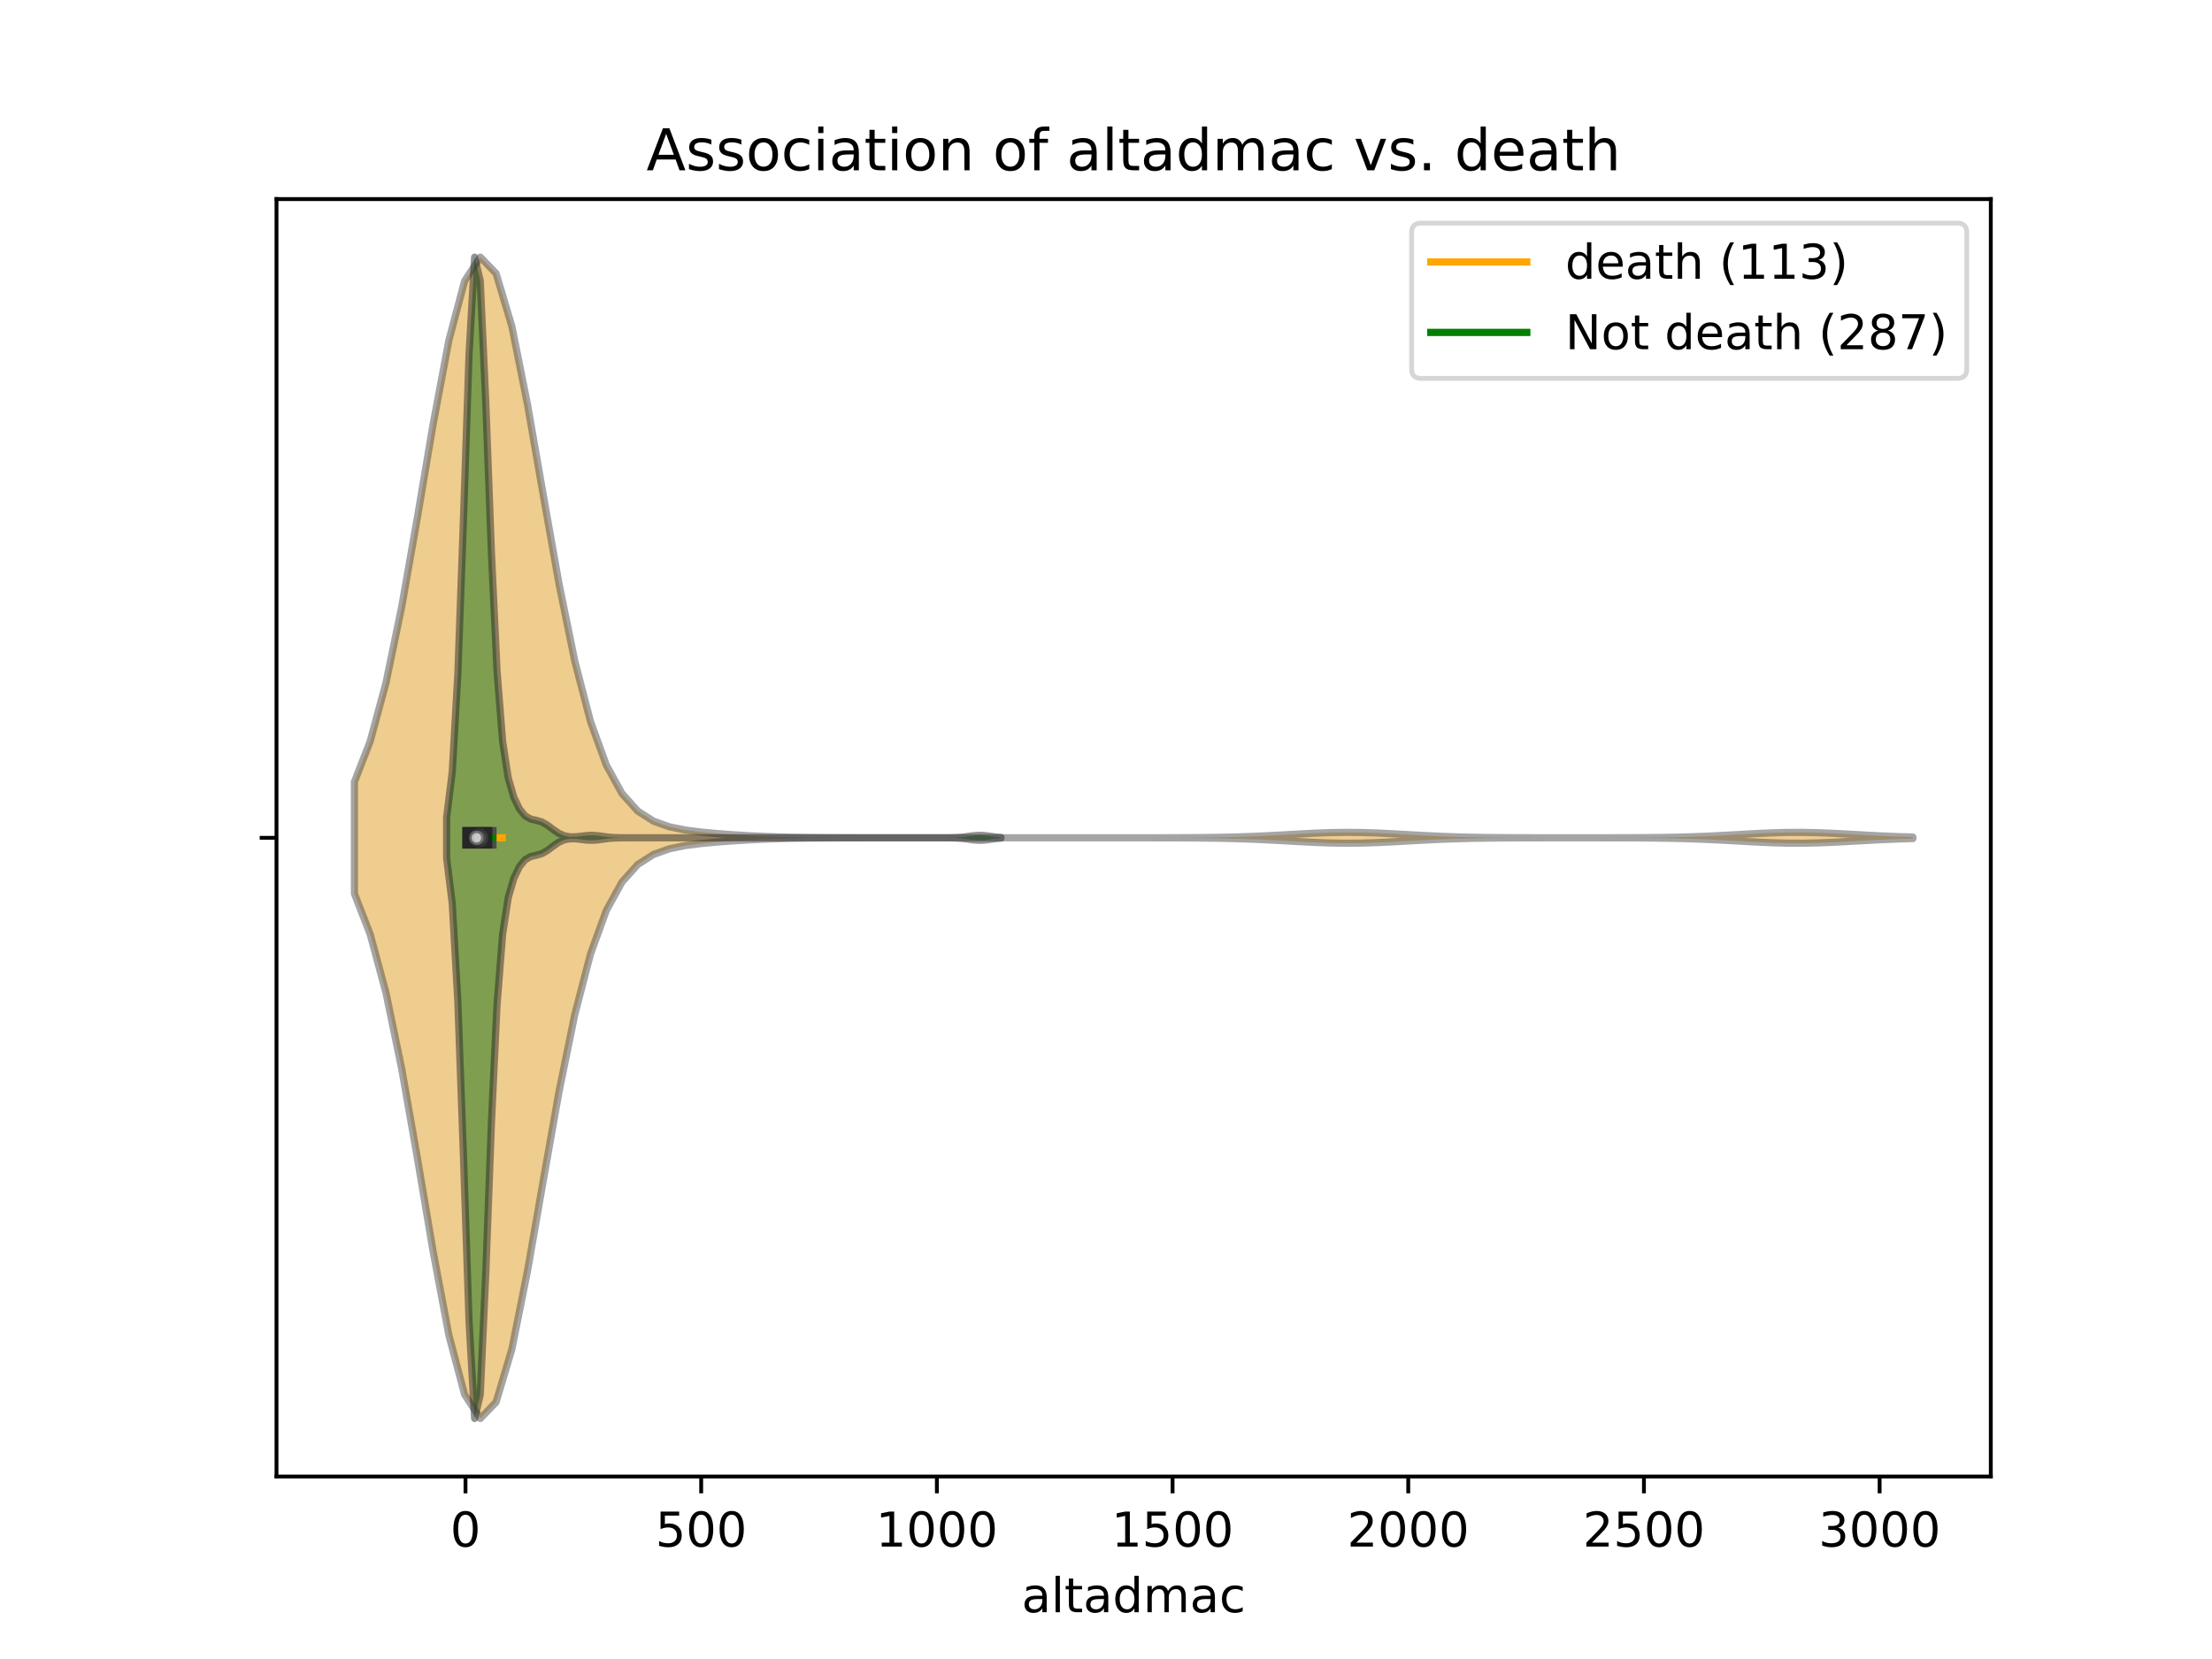 <?xml version="1.0" encoding="utf-8" standalone="no"?>
<!DOCTYPE svg PUBLIC "-//W3C//DTD SVG 1.1//EN"
  "http://www.w3.org/Graphics/SVG/1.1/DTD/svg11.dtd">
<!-- Created with matplotlib (https://matplotlib.org/) -->
<svg height="345.6pt" version="1.1" viewBox="0 0 460.8 345.6" width="460.8pt" xmlns="http://www.w3.org/2000/svg" xmlns:xlink="http://www.w3.org/1999/xlink">
 <defs>
  <style type="text/css">
*{stroke-linecap:butt;stroke-linejoin:round;}
  </style>
 </defs>
 <g id="figure_1">
  <g id="patch_1">
   <path d="M 0 345.6 
L 460.8 345.6 
L 460.8 0 
L 0 0 
z
" style="fill:#ffffff;"/>
  </g>
  <g id="axes_1">
   <g id="patch_2">
    <path d="M 57.6 307.584 
L 414.72 307.584 
L 414.72 41.472 
L 57.6 41.472 
z
" style="fill:#ffffff;"/>
   </g>
   <g id="PolyCollection_1">
    <defs>
     <path d="M 73.833 -159.425 
L 73.833 -182.719 
L 77.112 -191.158 
L 80.391 -203.289 
L 83.671 -219.139 
L 86.95 -237.793 
L 90.229 -257.255 
L 93.509 -274.69 
L 96.788 -287.069 
L 100.067 -292.032 
L 103.347 -288.63 
L 106.626 -277.629 
L 109.905 -261.24 
L 113.185 -242.396 
L 116.464 -223.917 
L 119.743 -207.86 
L 123.023 -195.261 
L 126.302 -186.234 
L 129.581 -180.28 
L 132.861 -176.635 
L 136.14 -174.536 
L 139.42 -173.366 
L 142.699 -172.698 
L 145.978 -172.275 
L 149.258 -171.968 
L 152.537 -171.721 
L 155.816 -171.52 
L 159.096 -171.364 
L 162.375 -171.249 
L 165.654 -171.173 
L 168.934 -171.125 
L 172.213 -171.098 
L 175.492 -171.084 
L 178.772 -171.077 
L 182.051 -171.074 
L 185.33 -171.073 
L 188.61 -171.072 
L 191.889 -171.072 
L 195.168 -171.072 
L 198.448 -171.072 
L 201.727 -171.072 
L 205.006 -171.072 
L 208.286 -171.072 
L 211.565 -171.072 
L 214.844 -171.072 
L 218.124 -171.072 
L 221.403 -171.072 
L 224.682 -171.072 
L 227.962 -171.072 
L 231.241 -171.072 
L 234.52 -171.073 
L 237.8 -171.074 
L 241.079 -171.077 
L 244.358 -171.084 
L 247.638 -171.098 
L 250.917 -171.125 
L 254.196 -171.171 
L 257.476 -171.246 
L 260.755 -171.356 
L 264.034 -171.503 
L 267.314 -171.678 
L 270.593 -171.863 
L 273.872 -172.032 
L 277.152 -172.154 
L 280.431 -172.204 
L 283.71 -172.172 
L 286.99 -172.064 
L 290.269 -171.903 
L 293.548 -171.719 
L 296.828 -171.54 
L 300.107 -171.386 
L 303.386 -171.268 
L 306.666 -171.185 
L 309.945 -171.133 
L 313.224 -171.102 
L 316.504 -171.086 
L 319.783 -171.078 
L 323.062 -171.075 
L 326.342 -171.073 
L 329.621 -171.073 
L 332.9 -171.075 
L 336.18 -171.08 
L 339.459 -171.089 
L 342.739 -171.108 
L 346.018 -171.143 
L 349.297 -171.202 
L 352.577 -171.293 
L 355.856 -171.42 
L 359.135 -171.581 
L 362.415 -171.764 
L 365.694 -171.946 
L 368.973 -172.096 
L 372.253 -172.187 
L 375.532 -172.199 
L 378.811 -172.13 
L 382.091 -171.995 
L 385.37 -171.819 
L 388.649 -171.634 
L 391.929 -171.464 
L 395.208 -171.326 
L 398.487 -171.225 
L 398.487 -170.919 
L 398.487 -170.919 
L 395.208 -170.818 
L 391.929 -170.68 
L 388.649 -170.51 
L 385.37 -170.325 
L 382.091 -170.149 
L 378.811 -170.014 
L 375.532 -169.945 
L 372.253 -169.957 
L 368.973 -170.048 
L 365.694 -170.198 
L 362.415 -170.38 
L 359.135 -170.563 
L 355.856 -170.724 
L 352.577 -170.851 
L 349.297 -170.942 
L 346.018 -171.001 
L 342.739 -171.036 
L 339.459 -171.055 
L 336.18 -171.064 
L 332.9 -171.069 
L 329.621 -171.071 
L 326.342 -171.071 
L 323.062 -171.069 
L 319.783 -171.066 
L 316.504 -171.058 
L 313.224 -171.042 
L 309.945 -171.011 
L 306.666 -170.959 
L 303.386 -170.876 
L 300.107 -170.758 
L 296.828 -170.604 
L 293.548 -170.425 
L 290.269 -170.241 
L 286.99 -170.08 
L 283.71 -169.972 
L 280.431 -169.94 
L 277.152 -169.99 
L 273.872 -170.112 
L 270.593 -170.281 
L 267.314 -170.466 
L 264.034 -170.641 
L 260.755 -170.788 
L 257.476 -170.898 
L 254.196 -170.973 
L 250.917 -171.019 
L 247.638 -171.046 
L 244.358 -171.06 
L 241.079 -171.067 
L 237.8 -171.07 
L 234.52 -171.071 
L 231.241 -171.072 
L 227.962 -171.072 
L 224.682 -171.072 
L 221.403 -171.072 
L 218.124 -171.072 
L 214.844 -171.072 
L 211.565 -171.072 
L 208.286 -171.072 
L 205.006 -171.072 
L 201.727 -171.072 
L 198.448 -171.072 
L 195.168 -171.072 
L 191.889 -171.072 
L 188.61 -171.072 
L 185.33 -171.071 
L 182.051 -171.07 
L 178.772 -171.067 
L 175.492 -171.06 
L 172.213 -171.046 
L 168.934 -171.019 
L 165.654 -170.971 
L 162.375 -170.895 
L 159.096 -170.78 
L 155.816 -170.624 
L 152.537 -170.423 
L 149.258 -170.176 
L 145.978 -169.869 
L 142.699 -169.446 
L 139.42 -168.778 
L 136.14 -167.608 
L 132.861 -165.509 
L 129.581 -161.864 
L 126.302 -155.91 
L 123.023 -146.883 
L 119.743 -134.284 
L 116.464 -118.227 
L 113.185 -99.748 
L 109.905 -80.904 
L 106.626 -64.515 
L 103.347 -53.514 
L 100.067 -50.112 
L 96.788 -55.075 
L 93.509 -67.454 
L 90.229 -84.889 
L 86.95 -104.351 
L 83.671 -123.005 
L 80.391 -138.855 
L 77.112 -150.986 
L 73.833 -159.425 
z
" id="me23763feb7" style="stroke:#4c4c4c;stroke-opacity:0.5;stroke-width:1.5;"/>
    </defs>
    <g clip-path="url(#p050bca3356)">
     <use style="fill:#df9c20;fill-opacity:0.5;stroke:#4c4c4c;stroke-opacity:0.5;stroke-width:1.5;" x="0" xlink:href="#me23763feb7" y="345.6"/>
    </g>
   </g>
   <g id="PolyCollection_2">
    <defs>
     <path d="M 93.042 -166.824 
L 93.042 -175.32 
L 94.208 -184.733 
L 95.375 -205.134 
L 96.541 -237.227 
L 97.708 -271.743 
L 98.874 -292.032 
L 100.041 -287.113 
L 101.207 -261.581 
L 102.374 -230.401 
L 103.54 -205.842 
L 104.707 -191.138 
L 105.873 -183.54 
L 107.04 -179.515 
L 108.206 -177.093 
L 109.373 -175.652 
L 110.539 -174.982 
L 111.706 -174.712 
L 112.872 -174.37 
L 114.039 -173.706 
L 115.205 -172.828 
L 116.372 -172.022 
L 117.538 -171.495 
L 118.705 -171.273 
L 119.871 -171.277 
L 121.038 -171.405 
L 122.204 -171.548 
L 123.371 -171.595 
L 124.537 -171.508 
L 125.704 -171.347 
L 126.87 -171.203 
L 128.037 -171.119 
L 129.203 -171.085 
L 130.37 -171.075 
L 131.536 -171.072 
L 132.703 -171.072 
L 133.869 -171.072 
L 135.036 -171.072 
L 136.202 -171.072 
L 137.369 -171.072 
L 138.535 -171.072 
L 139.702 -171.072 
L 140.868 -171.072 
L 142.035 -171.072 
L 143.201 -171.072 
L 144.368 -171.072 
L 145.534 -171.072 
L 146.701 -171.072 
L 147.867 -171.072 
L 149.034 -171.072 
L 150.2 -171.072 
L 151.367 -171.072 
L 152.533 -171.072 
L 153.7 -171.072 
L 154.866 -171.072 
L 156.033 -171.072 
L 157.199 -171.072 
L 158.366 -171.072 
L 159.532 -171.072 
L 160.699 -171.072 
L 161.865 -171.072 
L 163.032 -171.072 
L 164.198 -171.072 
L 165.365 -171.072 
L 166.531 -171.072 
L 167.698 -171.072 
L 168.864 -171.072 
L 170.031 -171.072 
L 171.197 -171.072 
L 172.364 -171.072 
L 173.53 -171.072 
L 174.697 -171.072 
L 175.863 -171.072 
L 177.03 -171.072 
L 178.196 -171.072 
L 179.363 -171.072 
L 180.529 -171.072 
L 181.696 -171.072 
L 182.862 -171.072 
L 184.029 -171.072 
L 185.195 -171.072 
L 186.362 -171.072 
L 187.528 -171.072 
L 188.695 -171.072 
L 189.861 -171.072 
L 191.028 -171.072 
L 192.194 -171.072 
L 193.361 -171.072 
L 194.527 -171.072 
L 195.694 -171.072 
L 196.86 -171.074 
L 198.027 -171.084 
L 199.193 -171.116 
L 200.36 -171.197 
L 201.526 -171.338 
L 202.693 -171.5 
L 203.859 -171.593 
L 205.026 -171.553 
L 206.192 -171.408 
L 207.359 -171.249 
L 208.525 -171.143 
L 208.525 -171.001 
L 208.525 -171.001 
L 207.359 -170.895 
L 206.192 -170.736 
L 205.026 -170.591 
L 203.859 -170.551 
L 202.693 -170.644 
L 201.526 -170.806 
L 200.36 -170.947 
L 199.193 -171.028 
L 198.027 -171.06 
L 196.86 -171.07 
L 195.694 -171.072 
L 194.527 -171.072 
L 193.361 -171.072 
L 192.194 -171.072 
L 191.028 -171.072 
L 189.861 -171.072 
L 188.695 -171.072 
L 187.528 -171.072 
L 186.362 -171.072 
L 185.195 -171.072 
L 184.029 -171.072 
L 182.862 -171.072 
L 181.696 -171.072 
L 180.529 -171.072 
L 179.363 -171.072 
L 178.196 -171.072 
L 177.03 -171.072 
L 175.863 -171.072 
L 174.697 -171.072 
L 173.53 -171.072 
L 172.364 -171.072 
L 171.197 -171.072 
L 170.031 -171.072 
L 168.864 -171.072 
L 167.698 -171.072 
L 166.531 -171.072 
L 165.365 -171.072 
L 164.198 -171.072 
L 163.032 -171.072 
L 161.865 -171.072 
L 160.699 -171.072 
L 159.532 -171.072 
L 158.366 -171.072 
L 157.199 -171.072 
L 156.033 -171.072 
L 154.866 -171.072 
L 153.7 -171.072 
L 152.533 -171.072 
L 151.367 -171.072 
L 150.2 -171.072 
L 149.034 -171.072 
L 147.867 -171.072 
L 146.701 -171.072 
L 145.534 -171.072 
L 144.368 -171.072 
L 143.201 -171.072 
L 142.035 -171.072 
L 140.868 -171.072 
L 139.702 -171.072 
L 138.535 -171.072 
L 137.369 -171.072 
L 136.202 -171.072 
L 135.036 -171.072 
L 133.869 -171.072 
L 132.703 -171.072 
L 131.536 -171.072 
L 130.37 -171.069 
L 129.203 -171.059 
L 128.037 -171.025 
L 126.87 -170.941 
L 125.704 -170.797 
L 124.537 -170.636 
L 123.371 -170.549 
L 122.204 -170.596 
L 121.038 -170.739 
L 119.871 -170.867 
L 118.705 -170.871 
L 117.538 -170.649 
L 116.372 -170.122 
L 115.205 -169.316 
L 114.039 -168.438 
L 112.872 -167.774 
L 111.706 -167.432 
L 110.539 -167.162 
L 109.373 -166.492 
L 108.206 -165.051 
L 107.04 -162.629 
L 105.873 -158.604 
L 104.707 -151.006 
L 103.54 -136.302 
L 102.374 -111.743 
L 101.207 -80.563 
L 100.041 -55.031 
L 98.874 -50.112 
L 97.708 -70.401 
L 96.541 -104.917 
L 95.375 -137.01 
L 94.208 -157.411 
L 93.042 -166.824 
z
" id="m6524171be3" style="stroke:#262626;stroke-opacity:0.5;stroke-width:1.5;"/>
    </defs>
    <g clip-path="url(#p050bca3356)">
     <use style="fill:#107010;fill-opacity:0.5;stroke:#262626;stroke-opacity:0.5;stroke-width:1.5;" x="0" xlink:href="#m6524171be3" y="345.6"/>
    </g>
   </g>
   <g id="matplotlib.axis_1">
    <g id="xtick_1">
     <g id="line2d_1">
      <defs>
       <path d="M 0 0 
L 0 3.5 
" id="mdd2e81e0f4" style="stroke:#000000;stroke-width:0.8;"/>
      </defs>
      <g>
       <use style="stroke:#000000;stroke-width:0.8;" x="96.972" xlink:href="#mdd2e81e0f4" y="307.584"/>
      </g>
     </g>
     <g id="text_1">
      <!-- 0 -->
      <defs>
       <path d="M 31.781 66.406 
Q 24.172 66.406 20.328 58.906 
Q 16.5 51.422 16.5 36.375 
Q 16.5 21.391 20.328 13.891 
Q 24.172 6.391 31.781 6.391 
Q 39.453 6.391 43.281 13.891 
Q 47.125 21.391 47.125 36.375 
Q 47.125 51.422 43.281 58.906 
Q 39.453 66.406 31.781 66.406 
z
M 31.781 74.219 
Q 44.047 74.219 50.516 64.516 
Q 56.984 54.828 56.984 36.375 
Q 56.984 17.969 50.516 8.266 
Q 44.047 -1.422 31.781 -1.422 
Q 19.531 -1.422 13.062 8.266 
Q 6.594 17.969 6.594 36.375 
Q 6.594 54.828 13.062 64.516 
Q 19.531 74.219 31.781 74.219 
z
" id="DejaVuSans-48"/>
      </defs>
      <g transform="translate(93.791 322.182)scale(0.1 -0.1)">
       <use xlink:href="#DejaVuSans-48"/>
      </g>
     </g>
    </g>
    <g id="xtick_2">
     <g id="line2d_2">
      <g>
       <use style="stroke:#000000;stroke-width:0.8;" x="146.07" xlink:href="#mdd2e81e0f4" y="307.584"/>
      </g>
     </g>
     <g id="text_2">
      <!-- 500 -->
      <defs>
       <path d="M 10.797 72.906 
L 49.516 72.906 
L 49.516 64.594 
L 19.828 64.594 
L 19.828 46.734 
Q 21.969 47.469 24.109 47.828 
Q 26.266 48.188 28.422 48.188 
Q 40.625 48.188 47.75 41.5 
Q 54.891 34.812 54.891 23.391 
Q 54.891 11.625 47.562 5.094 
Q 40.234 -1.422 26.906 -1.422 
Q 22.312 -1.422 17.547 -0.641 
Q 12.797 0.141 7.719 1.703 
L 7.719 11.625 
Q 12.109 9.234 16.797 8.062 
Q 21.484 6.891 26.703 6.891 
Q 35.156 6.891 40.078 11.328 
Q 45.016 15.766 45.016 23.391 
Q 45.016 31 40.078 35.438 
Q 35.156 39.891 26.703 39.891 
Q 22.75 39.891 18.812 39.016 
Q 14.891 38.141 10.797 36.281 
z
" id="DejaVuSans-53"/>
      </defs>
      <g transform="translate(136.526 322.182)scale(0.1 -0.1)">
       <use xlink:href="#DejaVuSans-53"/>
       <use x="63.623" xlink:href="#DejaVuSans-48"/>
       <use x="127.246" xlink:href="#DejaVuSans-48"/>
      </g>
     </g>
    </g>
    <g id="xtick_3">
     <g id="line2d_3">
      <g>
       <use style="stroke:#000000;stroke-width:0.8;" x="195.168" xlink:href="#mdd2e81e0f4" y="307.584"/>
      </g>
     </g>
     <g id="text_3">
      <!-- 1000 -->
      <defs>
       <path d="M 12.406 8.297 
L 28.516 8.297 
L 28.516 63.922 
L 10.984 60.406 
L 10.984 69.391 
L 28.422 72.906 
L 38.281 72.906 
L 38.281 8.297 
L 54.391 8.297 
L 54.391 0 
L 12.406 0 
z
" id="DejaVuSans-49"/>
      </defs>
      <g transform="translate(182.443 322.182)scale(0.1 -0.1)">
       <use xlink:href="#DejaVuSans-49"/>
       <use x="63.623" xlink:href="#DejaVuSans-48"/>
       <use x="127.246" xlink:href="#DejaVuSans-48"/>
       <use x="190.869" xlink:href="#DejaVuSans-48"/>
      </g>
     </g>
    </g>
    <g id="xtick_4">
     <g id="line2d_4">
      <g>
       <use style="stroke:#000000;stroke-width:0.8;" x="244.266" xlink:href="#mdd2e81e0f4" y="307.584"/>
      </g>
     </g>
     <g id="text_4">
      <!-- 1500 -->
      <g transform="translate(231.541 322.182)scale(0.1 -0.1)">
       <use xlink:href="#DejaVuSans-49"/>
       <use x="63.623" xlink:href="#DejaVuSans-53"/>
       <use x="127.246" xlink:href="#DejaVuSans-48"/>
       <use x="190.869" xlink:href="#DejaVuSans-48"/>
      </g>
     </g>
    </g>
    <g id="xtick_5">
     <g id="line2d_5">
      <g>
       <use style="stroke:#000000;stroke-width:0.8;" x="293.364" xlink:href="#mdd2e81e0f4" y="307.584"/>
      </g>
     </g>
     <g id="text_5">
      <!-- 2000 -->
      <defs>
       <path d="M 19.188 8.297 
L 53.609 8.297 
L 53.609 0 
L 7.328 0 
L 7.328 8.297 
Q 12.938 14.109 22.625 23.891 
Q 32.328 33.688 34.812 36.531 
Q 39.547 41.844 41.422 45.531 
Q 43.312 49.219 43.312 52.781 
Q 43.312 58.594 39.234 62.25 
Q 35.156 65.922 28.609 65.922 
Q 23.969 65.922 18.812 64.312 
Q 13.672 62.703 7.812 59.422 
L 7.812 69.391 
Q 13.766 71.781 18.938 73 
Q 24.125 74.219 28.422 74.219 
Q 39.75 74.219 46.484 68.547 
Q 53.219 62.891 53.219 53.422 
Q 53.219 48.922 51.531 44.891 
Q 49.859 40.875 45.406 35.406 
Q 44.188 33.984 37.641 27.219 
Q 31.109 20.453 19.188 8.297 
z
" id="DejaVuSans-50"/>
      </defs>
      <g transform="translate(280.639 322.182)scale(0.1 -0.1)">
       <use xlink:href="#DejaVuSans-50"/>
       <use x="63.623" xlink:href="#DejaVuSans-48"/>
       <use x="127.246" xlink:href="#DejaVuSans-48"/>
       <use x="190.869" xlink:href="#DejaVuSans-48"/>
      </g>
     </g>
    </g>
    <g id="xtick_6">
     <g id="line2d_6">
      <g>
       <use style="stroke:#000000;stroke-width:0.8;" x="342.462" xlink:href="#mdd2e81e0f4" y="307.584"/>
      </g>
     </g>
     <g id="text_6">
      <!-- 2500 -->
      <g transform="translate(329.737 322.182)scale(0.1 -0.1)">
       <use xlink:href="#DejaVuSans-50"/>
       <use x="63.623" xlink:href="#DejaVuSans-53"/>
       <use x="127.246" xlink:href="#DejaVuSans-48"/>
       <use x="190.869" xlink:href="#DejaVuSans-48"/>
      </g>
     </g>
    </g>
    <g id="xtick_7">
     <g id="line2d_7">
      <g>
       <use style="stroke:#000000;stroke-width:0.8;" x="391.56" xlink:href="#mdd2e81e0f4" y="307.584"/>
      </g>
     </g>
     <g id="text_7">
      <!-- 3000 -->
      <defs>
       <path d="M 40.578 39.312 
Q 47.656 37.797 51.625 33 
Q 55.609 28.219 55.609 21.188 
Q 55.609 10.406 48.188 4.484 
Q 40.766 -1.422 27.094 -1.422 
Q 22.516 -1.422 17.656 -0.516 
Q 12.797 0.391 7.625 2.203 
L 7.625 11.719 
Q 11.719 9.328 16.594 8.109 
Q 21.484 6.891 26.812 6.891 
Q 36.078 6.891 40.938 10.547 
Q 45.797 14.203 45.797 21.188 
Q 45.797 27.641 41.281 31.266 
Q 36.766 34.906 28.719 34.906 
L 20.219 34.906 
L 20.219 43.016 
L 29.109 43.016 
Q 36.375 43.016 40.234 45.922 
Q 44.094 48.828 44.094 54.297 
Q 44.094 59.906 40.109 62.906 
Q 36.141 65.922 28.719 65.922 
Q 24.656 65.922 20.016 65.031 
Q 15.375 64.156 9.812 62.312 
L 9.812 71.094 
Q 15.438 72.656 20.344 73.438 
Q 25.25 74.219 29.594 74.219 
Q 40.828 74.219 47.359 69.109 
Q 53.906 64.016 53.906 55.328 
Q 53.906 49.266 50.438 45.094 
Q 46.969 40.922 40.578 39.312 
z
" id="DejaVuSans-51"/>
      </defs>
      <g transform="translate(378.835 322.182)scale(0.1 -0.1)">
       <use xlink:href="#DejaVuSans-51"/>
       <use x="63.623" xlink:href="#DejaVuSans-48"/>
       <use x="127.246" xlink:href="#DejaVuSans-48"/>
       <use x="190.869" xlink:href="#DejaVuSans-48"/>
      </g>
     </g>
    </g>
    <g id="text_8">
     <!-- altadmac -->
     <defs>
      <path d="M 34.281 27.484 
Q 23.391 27.484 19.188 25 
Q 14.984 22.516 14.984 16.5 
Q 14.984 11.719 18.141 8.906 
Q 21.297 6.109 26.703 6.109 
Q 34.188 6.109 38.703 11.406 
Q 43.219 16.703 43.219 25.484 
L 43.219 27.484 
z
M 52.203 31.203 
L 52.203 0 
L 43.219 0 
L 43.219 8.297 
Q 40.141 3.328 35.547 0.953 
Q 30.953 -1.422 24.312 -1.422 
Q 15.922 -1.422 10.953 3.297 
Q 6 8.016 6 15.922 
Q 6 25.141 12.172 29.828 
Q 18.359 34.516 30.609 34.516 
L 43.219 34.516 
L 43.219 35.406 
Q 43.219 41.609 39.141 45 
Q 35.062 48.391 27.688 48.391 
Q 23 48.391 18.547 47.266 
Q 14.109 46.141 10.016 43.891 
L 10.016 52.203 
Q 14.938 54.109 19.578 55.047 
Q 24.219 56 28.609 56 
Q 40.484 56 46.344 49.844 
Q 52.203 43.703 52.203 31.203 
z
" id="DejaVuSans-97"/>
      <path d="M 9.422 75.984 
L 18.406 75.984 
L 18.406 0 
L 9.422 0 
z
" id="DejaVuSans-108"/>
      <path d="M 18.312 70.219 
L 18.312 54.688 
L 36.812 54.688 
L 36.812 47.703 
L 18.312 47.703 
L 18.312 18.016 
Q 18.312 11.328 20.141 9.422 
Q 21.969 7.516 27.594 7.516 
L 36.812 7.516 
L 36.812 0 
L 27.594 0 
Q 17.188 0 13.234 3.875 
Q 9.281 7.766 9.281 18.016 
L 9.281 47.703 
L 2.688 47.703 
L 2.688 54.688 
L 9.281 54.688 
L 9.281 70.219 
z
" id="DejaVuSans-116"/>
      <path d="M 45.406 46.391 
L 45.406 75.984 
L 54.391 75.984 
L 54.391 0 
L 45.406 0 
L 45.406 8.203 
Q 42.578 3.328 38.25 0.953 
Q 33.938 -1.422 27.875 -1.422 
Q 17.969 -1.422 11.734 6.484 
Q 5.516 14.406 5.516 27.297 
Q 5.516 40.188 11.734 48.094 
Q 17.969 56 27.875 56 
Q 33.938 56 38.25 53.625 
Q 42.578 51.266 45.406 46.391 
z
M 14.797 27.297 
Q 14.797 17.391 18.875 11.75 
Q 22.953 6.109 30.078 6.109 
Q 37.203 6.109 41.297 11.75 
Q 45.406 17.391 45.406 27.297 
Q 45.406 37.203 41.297 42.844 
Q 37.203 48.484 30.078 48.484 
Q 22.953 48.484 18.875 42.844 
Q 14.797 37.203 14.797 27.297 
z
" id="DejaVuSans-100"/>
      <path d="M 52 44.188 
Q 55.375 50.25 60.062 53.125 
Q 64.75 56 71.094 56 
Q 79.641 56 84.281 50.016 
Q 88.922 44.047 88.922 33.016 
L 88.922 0 
L 79.891 0 
L 79.891 32.719 
Q 79.891 40.578 77.094 44.375 
Q 74.312 48.188 68.609 48.188 
Q 61.625 48.188 57.562 43.547 
Q 53.516 38.922 53.516 30.906 
L 53.516 0 
L 44.484 0 
L 44.484 32.719 
Q 44.484 40.625 41.703 44.406 
Q 38.922 48.188 33.109 48.188 
Q 26.219 48.188 22.156 43.531 
Q 18.109 38.875 18.109 30.906 
L 18.109 0 
L 9.078 0 
L 9.078 54.688 
L 18.109 54.688 
L 18.109 46.188 
Q 21.188 51.219 25.484 53.609 
Q 29.781 56 35.688 56 
Q 41.656 56 45.828 52.969 
Q 50 49.953 52 44.188 
z
" id="DejaVuSans-109"/>
      <path d="M 48.781 52.594 
L 48.781 44.188 
Q 44.969 46.297 41.141 47.344 
Q 37.312 48.391 33.406 48.391 
Q 24.656 48.391 19.812 42.844 
Q 14.984 37.312 14.984 27.297 
Q 14.984 17.281 19.812 11.734 
Q 24.656 6.203 33.406 6.203 
Q 37.312 6.203 41.141 7.25 
Q 44.969 8.297 48.781 10.406 
L 48.781 2.094 
Q 45.016 0.344 40.984 -0.531 
Q 36.969 -1.422 32.422 -1.422 
Q 20.062 -1.422 12.781 6.344 
Q 5.516 14.109 5.516 27.297 
Q 5.516 40.672 12.859 48.328 
Q 20.219 56 33.016 56 
Q 37.156 56 41.109 55.141 
Q 45.062 54.297 48.781 52.594 
z
" id="DejaVuSans-99"/>
     </defs>
     <g transform="translate(212.825 335.861)scale(0.1 -0.1)">
      <use xlink:href="#DejaVuSans-97"/>
      <use x="61.279" xlink:href="#DejaVuSans-108"/>
      <use x="89.062" xlink:href="#DejaVuSans-116"/>
      <use x="128.271" xlink:href="#DejaVuSans-97"/>
      <use x="189.551" xlink:href="#DejaVuSans-100"/>
      <use x="253.027" xlink:href="#DejaVuSans-109"/>
      <use x="350.439" xlink:href="#DejaVuSans-97"/>
      <use x="411.719" xlink:href="#DejaVuSans-99"/>
     </g>
    </g>
   </g>
   <g id="matplotlib.axis_2">
    <g id="ytick_1">
     <g id="line2d_8">
      <defs>
       <path d="M 0 0 
L -3.5 0 
" id="m0fb553cf4c" style="stroke:#000000;stroke-width:0.8;"/>
      </defs>
      <g>
       <use style="stroke:#000000;stroke-width:0.8;" x="57.6" xlink:href="#m0fb553cf4c" y="174.528"/>
      </g>
     </g>
    </g>
   </g>
   <g id="line2d_9">
    <path clip-path="url(#p050bca3356)" d="M 97.944 174.528 
L 104.631 174.528 
" style="fill:none;stroke:#ffa500;stroke-linecap:square;stroke-width:1.5;"/>
   </g>
   <g id="line2d_10">
    <path clip-path="url(#p050bca3356)" d="M 98.641 174.528 
L 101.194 174.528 
" style="fill:none;stroke:#4c4c4c;stroke-linecap:square;stroke-width:4.5;"/>
   </g>
   <g id="line2d_11">
    <path clip-path="url(#p050bca3356)" d="M 97.463 174.528 
L 102.569 174.528 
" style="fill:none;stroke:#008000;stroke-linecap:square;stroke-width:1.5;"/>
   </g>
   <g id="line2d_12">
    <path clip-path="url(#p050bca3356)" d="M 98.543 174.528 
L 100.311 174.528 
" style="fill:none;stroke:#262626;stroke-linecap:square;stroke-width:4.5;"/>
   </g>
   <g id="patch_3">
    <path d="M 57.6 307.584 
L 57.6 41.472 
" style="fill:none;stroke:#000000;stroke-linecap:square;stroke-linejoin:miter;stroke-width:0.8;"/>
   </g>
   <g id="patch_4">
    <path d="M 414.72 307.584 
L 414.72 41.472 
" style="fill:none;stroke:#000000;stroke-linecap:square;stroke-linejoin:miter;stroke-width:0.8;"/>
   </g>
   <g id="patch_5">
    <path d="M 57.6 307.584 
L 414.72 307.584 
" style="fill:none;stroke:#000000;stroke-linecap:square;stroke-linejoin:miter;stroke-width:0.8;"/>
   </g>
   <g id="patch_6">
    <path d="M 57.6 41.472 
L 414.72 41.472 
" style="fill:none;stroke:#000000;stroke-linecap:square;stroke-linejoin:miter;stroke-width:0.8;"/>
   </g>
   <g id="PathCollection_1">
    <defs>
     <path d="M 0 1.5 
C 0.398 1.5 0.779 1.342 1.061 1.061 
C 1.342 0.779 1.5 0.398 1.5 0 
C 1.5 -0.398 1.342 -0.779 1.061 -1.061 
C 0.779 -1.342 0.398 -1.5 0 -1.5 
C -0.398 -1.5 -0.779 -1.342 -1.061 -1.061 
C -1.342 -0.779 -1.5 -0.398 -1.5 0 
C -1.5 0.398 -1.342 0.779 -1.061 1.061 
C -0.779 1.342 -0.398 1.5 0 1.5 
z
" id="mbd36dd688d" style="stroke:#4c4c4c;stroke-opacity:0.5;"/>
    </defs>
    <g clip-path="url(#p050bca3356)">
     <use style="fill:#ffffff;fill-opacity:0.5;stroke:#4c4c4c;stroke-opacity:0.5;" x="99.722" xlink:href="#mbd36dd688d" y="174.528"/>
    </g>
   </g>
   <g id="PathCollection_2">
    <defs>
     <path d="M 0 1.5 
C 0.398 1.5 0.779 1.342 1.061 1.061 
C 1.342 0.779 1.5 0.398 1.5 0 
C 1.5 -0.398 1.342 -0.779 1.061 -1.061 
C 0.779 -1.342 0.398 -1.5 0 -1.5 
C -0.398 -1.5 -0.779 -1.342 -1.061 -1.061 
C -1.342 -0.779 -1.5 -0.398 -1.5 0 
C -1.5 0.398 -1.342 0.779 -1.061 1.061 
C -0.779 1.342 -0.398 1.5 0 1.5 
z
" id="m2a208052a2" style="stroke:#262626;stroke-opacity:0.5;"/>
    </defs>
    <g clip-path="url(#p050bca3356)">
     <use style="fill:#ffffff;fill-opacity:0.5;stroke:#262626;stroke-opacity:0.5;" x="99.231" xlink:href="#m2a208052a2" y="174.528"/>
    </g>
   </g>
   <g id="text_9">
    <!-- Association of altadmac vs. death -->
    <defs>
     <path d="M 34.188 63.188 
L 20.797 26.906 
L 47.609 26.906 
z
M 28.609 72.906 
L 39.797 72.906 
L 67.578 0 
L 57.328 0 
L 50.688 18.703 
L 17.828 18.703 
L 11.188 0 
L 0.781 0 
z
" id="DejaVuSans-65"/>
     <path d="M 44.281 53.078 
L 44.281 44.578 
Q 40.484 46.531 36.375 47.5 
Q 32.281 48.484 27.875 48.484 
Q 21.188 48.484 17.844 46.438 
Q 14.5 44.391 14.5 40.281 
Q 14.5 37.156 16.891 35.375 
Q 19.281 33.594 26.516 31.984 
L 29.594 31.297 
Q 39.156 29.25 43.188 25.516 
Q 47.219 21.781 47.219 15.094 
Q 47.219 7.469 41.188 3.016 
Q 35.156 -1.422 24.609 -1.422 
Q 20.219 -1.422 15.453 -0.562 
Q 10.688 0.297 5.422 2 
L 5.422 11.281 
Q 10.406 8.688 15.234 7.391 
Q 20.062 6.109 24.812 6.109 
Q 31.156 6.109 34.562 8.281 
Q 37.984 10.453 37.984 14.406 
Q 37.984 18.062 35.516 20.016 
Q 33.062 21.969 24.703 23.781 
L 21.578 24.516 
Q 13.234 26.266 9.516 29.906 
Q 5.812 33.547 5.812 39.891 
Q 5.812 47.609 11.281 51.797 
Q 16.75 56 26.812 56 
Q 31.781 56 36.172 55.266 
Q 40.578 54.547 44.281 53.078 
z
" id="DejaVuSans-115"/>
     <path d="M 30.609 48.391 
Q 23.391 48.391 19.188 42.75 
Q 14.984 37.109 14.984 27.297 
Q 14.984 17.484 19.156 11.844 
Q 23.344 6.203 30.609 6.203 
Q 37.797 6.203 41.984 11.859 
Q 46.188 17.531 46.188 27.297 
Q 46.188 37.016 41.984 42.703 
Q 37.797 48.391 30.609 48.391 
z
M 30.609 56 
Q 42.328 56 49.016 48.375 
Q 55.719 40.766 55.719 27.297 
Q 55.719 13.875 49.016 6.219 
Q 42.328 -1.422 30.609 -1.422 
Q 18.844 -1.422 12.172 6.219 
Q 5.516 13.875 5.516 27.297 
Q 5.516 40.766 12.172 48.375 
Q 18.844 56 30.609 56 
z
" id="DejaVuSans-111"/>
     <path d="M 9.422 54.688 
L 18.406 54.688 
L 18.406 0 
L 9.422 0 
z
M 9.422 75.984 
L 18.406 75.984 
L 18.406 64.594 
L 9.422 64.594 
z
" id="DejaVuSans-105"/>
     <path d="M 54.891 33.016 
L 54.891 0 
L 45.906 0 
L 45.906 32.719 
Q 45.906 40.484 42.875 44.328 
Q 39.844 48.188 33.797 48.188 
Q 26.516 48.188 22.312 43.547 
Q 18.109 38.922 18.109 30.906 
L 18.109 0 
L 9.078 0 
L 9.078 54.688 
L 18.109 54.688 
L 18.109 46.188 
Q 21.344 51.125 25.703 53.562 
Q 30.078 56 35.797 56 
Q 45.219 56 50.047 50.172 
Q 54.891 44.344 54.891 33.016 
z
" id="DejaVuSans-110"/>
     <path id="DejaVuSans-32"/>
     <path d="M 37.109 75.984 
L 37.109 68.5 
L 28.516 68.5 
Q 23.688 68.5 21.797 66.547 
Q 19.922 64.594 19.922 59.516 
L 19.922 54.688 
L 34.719 54.688 
L 34.719 47.703 
L 19.922 47.703 
L 19.922 0 
L 10.891 0 
L 10.891 47.703 
L 2.297 47.703 
L 2.297 54.688 
L 10.891 54.688 
L 10.891 58.5 
Q 10.891 67.625 15.141 71.797 
Q 19.391 75.984 28.609 75.984 
z
" id="DejaVuSans-102"/>
     <path d="M 2.984 54.688 
L 12.5 54.688 
L 29.594 8.797 
L 46.688 54.688 
L 56.203 54.688 
L 35.688 0 
L 23.484 0 
z
" id="DejaVuSans-118"/>
     <path d="M 10.688 12.406 
L 21 12.406 
L 21 0 
L 10.688 0 
z
" id="DejaVuSans-46"/>
     <path d="M 56.203 29.594 
L 56.203 25.203 
L 14.891 25.203 
Q 15.484 15.922 20.484 11.062 
Q 25.484 6.203 34.422 6.203 
Q 39.594 6.203 44.453 7.469 
Q 49.312 8.734 54.109 11.281 
L 54.109 2.781 
Q 49.266 0.734 44.188 -0.344 
Q 39.109 -1.422 33.891 -1.422 
Q 20.797 -1.422 13.156 6.188 
Q 5.516 13.812 5.516 26.812 
Q 5.516 40.234 12.766 48.109 
Q 20.016 56 32.328 56 
Q 43.359 56 49.781 48.891 
Q 56.203 41.797 56.203 29.594 
z
M 47.219 32.234 
Q 47.125 39.594 43.094 43.984 
Q 39.062 48.391 32.422 48.391 
Q 24.906 48.391 20.391 44.141 
Q 15.875 39.891 15.188 32.172 
z
" id="DejaVuSans-101"/>
     <path d="M 54.891 33.016 
L 54.891 0 
L 45.906 0 
L 45.906 32.719 
Q 45.906 40.484 42.875 44.328 
Q 39.844 48.188 33.797 48.188 
Q 26.516 48.188 22.312 43.547 
Q 18.109 38.922 18.109 30.906 
L 18.109 0 
L 9.078 0 
L 9.078 75.984 
L 18.109 75.984 
L 18.109 46.188 
Q 21.344 51.125 25.703 53.562 
Q 30.078 56 35.797 56 
Q 45.219 56 50.047 50.172 
Q 54.891 44.344 54.891 33.016 
z
" id="DejaVuSans-104"/>
    </defs>
    <g transform="translate(134.668 35.472)scale(0.12 -0.12)">
     <use xlink:href="#DejaVuSans-65"/>
     <use x="68.408" xlink:href="#DejaVuSans-115"/>
     <use x="120.508" xlink:href="#DejaVuSans-115"/>
     <use x="172.607" xlink:href="#DejaVuSans-111"/>
     <use x="233.789" xlink:href="#DejaVuSans-99"/>
     <use x="288.77" xlink:href="#DejaVuSans-105"/>
     <use x="316.553" xlink:href="#DejaVuSans-97"/>
     <use x="377.832" xlink:href="#DejaVuSans-116"/>
     <use x="417.041" xlink:href="#DejaVuSans-105"/>
     <use x="444.824" xlink:href="#DejaVuSans-111"/>
     <use x="506.006" xlink:href="#DejaVuSans-110"/>
     <use x="569.385" xlink:href="#DejaVuSans-32"/>
     <use x="601.172" xlink:href="#DejaVuSans-111"/>
     <use x="662.354" xlink:href="#DejaVuSans-102"/>
     <use x="697.559" xlink:href="#DejaVuSans-32"/>
     <use x="729.346" xlink:href="#DejaVuSans-97"/>
     <use x="790.625" xlink:href="#DejaVuSans-108"/>
     <use x="818.408" xlink:href="#DejaVuSans-116"/>
     <use x="857.617" xlink:href="#DejaVuSans-97"/>
     <use x="918.896" xlink:href="#DejaVuSans-100"/>
     <use x="982.373" xlink:href="#DejaVuSans-109"/>
     <use x="1079.785" xlink:href="#DejaVuSans-97"/>
     <use x="1141.064" xlink:href="#DejaVuSans-99"/>
     <use x="1196.045" xlink:href="#DejaVuSans-32"/>
     <use x="1227.832" xlink:href="#DejaVuSans-118"/>
     <use x="1287.012" xlink:href="#DejaVuSans-115"/>
     <use x="1339.111" xlink:href="#DejaVuSans-46"/>
     <use x="1370.898" xlink:href="#DejaVuSans-32"/>
     <use x="1402.686" xlink:href="#DejaVuSans-100"/>
     <use x="1466.162" xlink:href="#DejaVuSans-101"/>
     <use x="1527.686" xlink:href="#DejaVuSans-97"/>
     <use x="1588.965" xlink:href="#DejaVuSans-116"/>
     <use x="1628.174" xlink:href="#DejaVuSans-104"/>
    </g>
   </g>
   <g id="legend_1">
    <g id="patch_7">
     <path d="M 296.065 78.828 
L 407.72 78.828 
Q 409.72 78.828 409.72 76.828 
L 409.72 48.472 
Q 409.72 46.472 407.72 46.472 
L 296.065 46.472 
Q 294.065 46.472 294.065 48.472 
L 294.065 76.828 
Q 294.065 78.828 296.065 78.828 
z
" style="fill:#ffffff;opacity:0.8;stroke:#cccccc;stroke-linejoin:miter;"/>
    </g>
    <g id="line2d_13">
     <path d="M 298.065 54.57 
L 318.065 54.57 
" style="fill:none;stroke:#ffa500;stroke-linecap:square;stroke-width:1.5;"/>
    </g>
    <g id="line2d_14"/>
    <g id="text_10">
     <!-- death (113) -->
     <defs>
      <path d="M 31 75.875 
Q 24.469 64.656 21.281 53.656 
Q 18.109 42.672 18.109 31.391 
Q 18.109 20.125 21.312 9.062 
Q 24.516 -2 31 -13.188 
L 23.188 -13.188 
Q 15.875 -1.703 12.234 9.375 
Q 8.594 20.453 8.594 31.391 
Q 8.594 42.281 12.203 53.312 
Q 15.828 64.359 23.188 75.875 
z
" id="DejaVuSans-40"/>
      <path d="M 8.016 75.875 
L 15.828 75.875 
Q 23.141 64.359 26.781 53.312 
Q 30.422 42.281 30.422 31.391 
Q 30.422 20.453 26.781 9.375 
Q 23.141 -1.703 15.828 -13.188 
L 8.016 -13.188 
Q 14.5 -2 17.703 9.062 
Q 20.906 20.125 20.906 31.391 
Q 20.906 42.672 17.703 53.656 
Q 14.5 64.656 8.016 75.875 
z
" id="DejaVuSans-41"/>
     </defs>
     <g transform="translate(326.065 58.07)scale(0.1 -0.1)">
      <use xlink:href="#DejaVuSans-100"/>
      <use x="63.477" xlink:href="#DejaVuSans-101"/>
      <use x="125" xlink:href="#DejaVuSans-97"/>
      <use x="186.279" xlink:href="#DejaVuSans-116"/>
      <use x="225.488" xlink:href="#DejaVuSans-104"/>
      <use x="288.867" xlink:href="#DejaVuSans-32"/>
      <use x="320.654" xlink:href="#DejaVuSans-40"/>
      <use x="359.668" xlink:href="#DejaVuSans-49"/>
      <use x="423.291" xlink:href="#DejaVuSans-49"/>
      <use x="486.914" xlink:href="#DejaVuSans-51"/>
      <use x="550.537" xlink:href="#DejaVuSans-41"/>
     </g>
    </g>
    <g id="line2d_15">
     <path d="M 298.065 69.249 
L 318.065 69.249 
" style="fill:none;stroke:#008000;stroke-linecap:square;stroke-width:1.5;"/>
    </g>
    <g id="line2d_16"/>
    <g id="text_11">
     <!-- Not death (287) -->
     <defs>
      <path d="M 9.812 72.906 
L 23.094 72.906 
L 55.422 11.922 
L 55.422 72.906 
L 64.984 72.906 
L 64.984 0 
L 51.703 0 
L 19.391 60.984 
L 19.391 0 
L 9.812 0 
z
" id="DejaVuSans-78"/>
      <path d="M 31.781 34.625 
Q 24.75 34.625 20.719 30.859 
Q 16.703 27.094 16.703 20.516 
Q 16.703 13.922 20.719 10.156 
Q 24.75 6.391 31.781 6.391 
Q 38.812 6.391 42.859 10.172 
Q 46.922 13.969 46.922 20.516 
Q 46.922 27.094 42.891 30.859 
Q 38.875 34.625 31.781 34.625 
z
M 21.922 38.812 
Q 15.578 40.375 12.031 44.719 
Q 8.5 49.078 8.5 55.328 
Q 8.5 64.062 14.719 69.141 
Q 20.953 74.219 31.781 74.219 
Q 42.672 74.219 48.875 69.141 
Q 55.078 64.062 55.078 55.328 
Q 55.078 49.078 51.531 44.719 
Q 48 40.375 41.703 38.812 
Q 48.828 37.156 52.797 32.312 
Q 56.781 27.484 56.781 20.516 
Q 56.781 9.906 50.312 4.234 
Q 43.844 -1.422 31.781 -1.422 
Q 19.734 -1.422 13.25 4.234 
Q 6.781 9.906 6.781 20.516 
Q 6.781 27.484 10.781 32.312 
Q 14.797 37.156 21.922 38.812 
z
M 18.312 54.391 
Q 18.312 48.734 21.844 45.562 
Q 25.391 42.391 31.781 42.391 
Q 38.141 42.391 41.719 45.562 
Q 45.312 48.734 45.312 54.391 
Q 45.312 60.062 41.719 63.234 
Q 38.141 66.406 31.781 66.406 
Q 25.391 66.406 21.844 63.234 
Q 18.312 60.062 18.312 54.391 
z
" id="DejaVuSans-56"/>
      <path d="M 8.203 72.906 
L 55.078 72.906 
L 55.078 68.703 
L 28.609 0 
L 18.312 0 
L 43.219 64.594 
L 8.203 64.594 
z
" id="DejaVuSans-55"/>
     </defs>
     <g transform="translate(326.065 72.749)scale(0.1 -0.1)">
      <use xlink:href="#DejaVuSans-78"/>
      <use x="74.805" xlink:href="#DejaVuSans-111"/>
      <use x="135.986" xlink:href="#DejaVuSans-116"/>
      <use x="175.195" xlink:href="#DejaVuSans-32"/>
      <use x="206.982" xlink:href="#DejaVuSans-100"/>
      <use x="270.459" xlink:href="#DejaVuSans-101"/>
      <use x="331.982" xlink:href="#DejaVuSans-97"/>
      <use x="393.262" xlink:href="#DejaVuSans-116"/>
      <use x="432.471" xlink:href="#DejaVuSans-104"/>
      <use x="495.85" xlink:href="#DejaVuSans-32"/>
      <use x="527.637" xlink:href="#DejaVuSans-40"/>
      <use x="566.65" xlink:href="#DejaVuSans-50"/>
      <use x="630.273" xlink:href="#DejaVuSans-56"/>
      <use x="693.896" xlink:href="#DejaVuSans-55"/>
      <use x="757.52" xlink:href="#DejaVuSans-41"/>
     </g>
    </g>
   </g>
  </g>
 </g>
 <defs>
  <clipPath id="p050bca3356">
   <rect height="266.112" width="357.12" x="57.6" y="41.472"/>
  </clipPath>
 </defs>
</svg>
